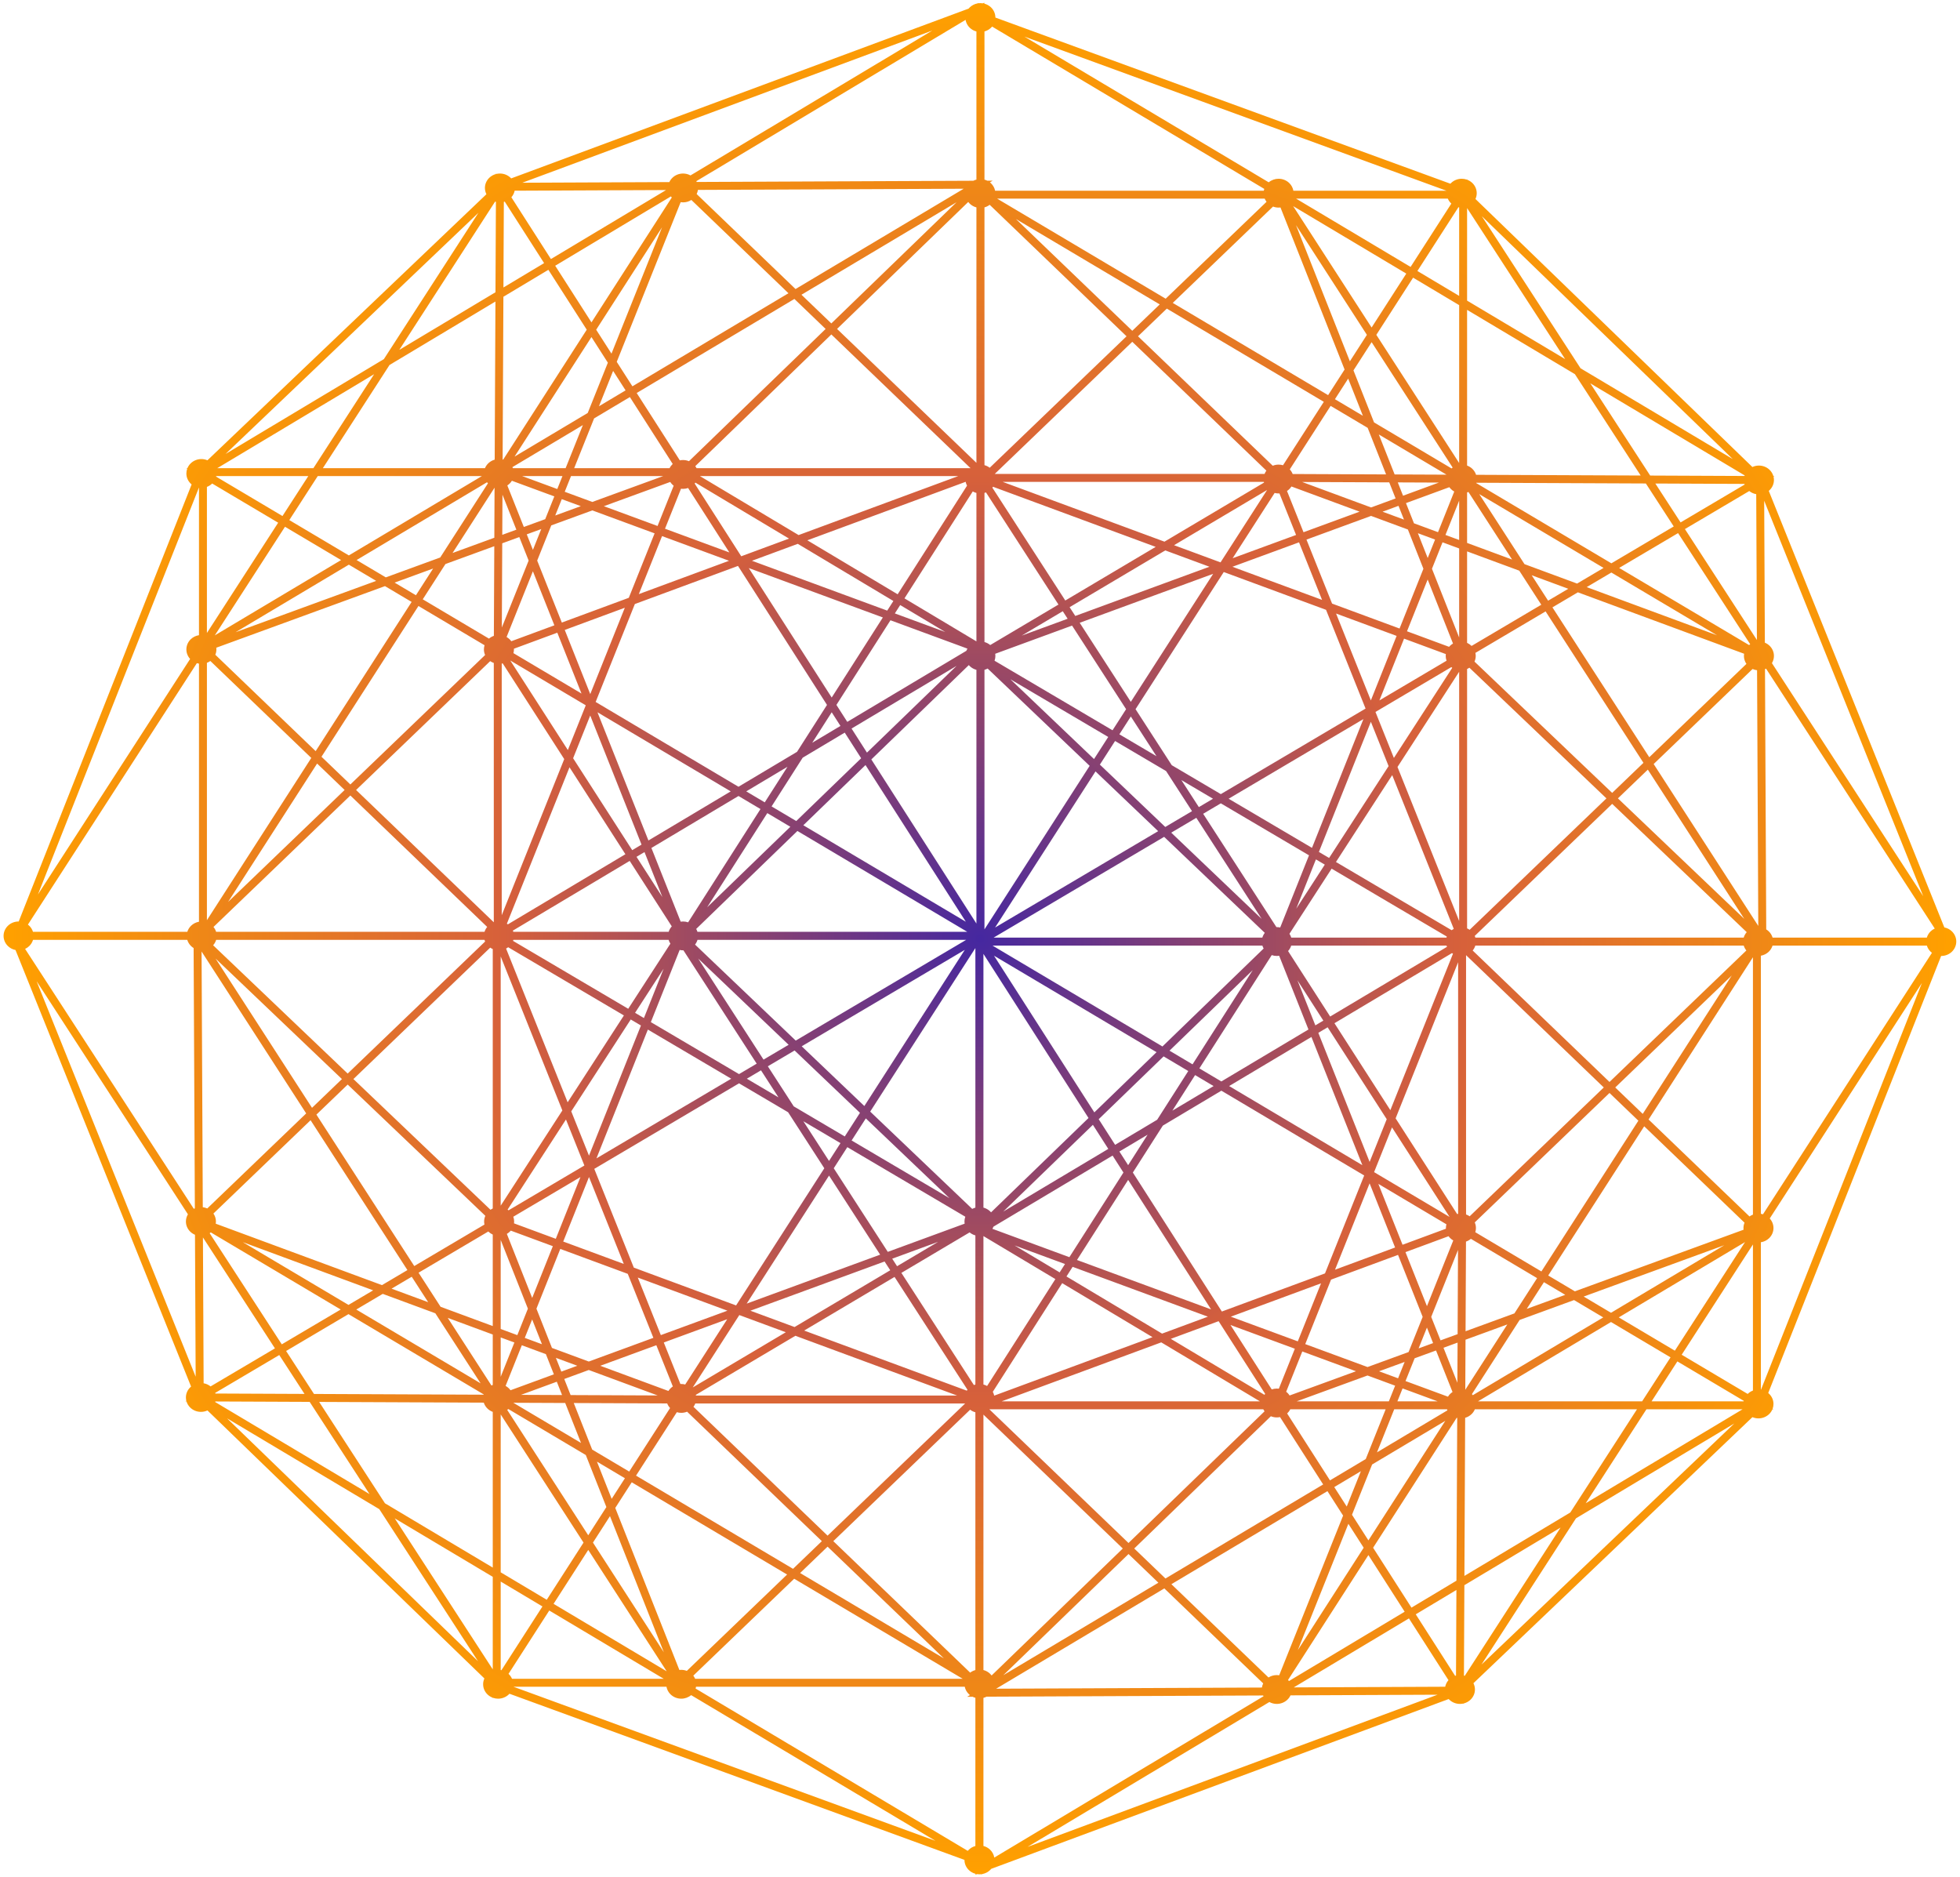<svg width="494" height="473" viewBox="0 0 494 473" fill="none" xmlns="http://www.w3.org/2000/svg">
<path fill-rule="evenodd" clip-rule="evenodd" d="M249.495 45.956L250.203 45.534L248.837 45.54C248.61 45.427 248.372 45.336 248.126 45.269V7.923C248.742 7.756 249.31 7.439 249.771 6.996C249.869 6.901 249.962 6.802 250.048 6.698L318.644 47.606C318.596 47.756 318.557 47.909 318.529 48.064H250.807C250.663 47.361 250.305 46.71 249.771 46.196C249.682 46.112 249.59 46.032 249.495 45.956ZM249.785 305.543C249.709 305.454 249.628 305.368 249.542 305.286C249.073 304.835 248.494 304.515 247.865 304.35V240.406L274.351 281.768L249.785 305.543ZM250.13 309.695C250.238 309.518 250.33 309.333 250.406 309.141L280.416 291.238L283.152 295.511L269.526 316.842L250.13 309.695ZM248.788 349.307C248.499 349.143 248.189 349.017 247.865 348.932V311.524L265.999 322.363L248.788 349.307ZM250.579 351.738C250.51 351.4 250.392 351.074 250.228 350.769L267.717 323.39L290.479 336.996L250.579 351.738ZM249.352 355.179C249.352 355.178 249.353 355.177 249.354 355.176H318.399C318.489 355.356 318.595 355.529 318.716 355.693L284.428 388.875L249.352 355.179ZM249.928 422.264C249.812 422.11 249.683 421.965 249.542 421.83C249.073 421.379 248.494 421.059 247.865 420.894V356.524L282.99 390.267L249.928 422.264ZM247.865 427.905C248.133 427.835 248.393 427.736 248.639 427.611L318.362 427.305C318.394 427.372 318.427 427.438 318.463 427.503L250.601 468.156C250.475 467.409 250.107 466.712 249.542 466.17C249.073 465.719 248.494 465.399 247.865 465.234V427.905ZM247.553 472.314C248.301 472.181 248.997 471.834 249.542 471.31C249.645 471.21 249.742 471.106 249.832 470.997L365.126 428.204C365.177 428.26 365.23 428.314 365.285 428.367C365.995 429.049 366.957 429.432 367.96 429.432C368.261 429.432 368.558 429.398 368.845 429.331L368.94 429.478L368.94 429.308C369.576 429.144 370.162 428.822 370.636 428.367C371.345 427.686 371.744 426.761 371.744 425.798C371.744 425.245 371.613 424.705 371.367 424.216L441.681 357.162C442.157 357.363 442.675 357.47 443.205 357.47C444.209 357.47 445.171 357.087 445.881 356.406C446.249 356.052 446.534 355.633 446.722 355.176H447.006L446.775 355.04C446.915 354.656 446.989 354.25 446.989 353.836C446.989 352.872 446.59 351.948 445.881 351.266C445.811 351.199 445.739 351.135 445.665 351.074L489.246 240.926L489.278 240.926C490.281 240.926 491.244 240.543 491.953 239.862C492.663 239.18 493.061 238.256 493.061 237.292C493.061 236.328 492.663 235.404 491.953 234.722C491.429 234.218 490.767 233.878 490.052 233.734L445.803 123.714C445.835 123.687 445.867 123.66 445.898 123.632C445.914 123.618 445.93 123.603 445.946 123.589C445.963 123.573 445.98 123.556 445.997 123.54C446.707 122.859 447.105 121.934 447.105 120.97C447.105 120.688 447.071 120.409 447.005 120.138L447.255 119.991L446.965 119.989C446.791 119.394 446.46 118.845 445.997 118.4C445.288 117.719 444.325 117.336 443.322 117.336C442.746 117.336 442.184 117.462 441.675 117.698L371.875 50.151C372.085 49.694 372.196 49.195 372.196 48.686C372.196 47.722 371.797 46.797 371.088 46.116C370.709 45.752 370.258 45.473 369.767 45.292V45.132L369.683 45.263C369.279 45.124 368.85 45.051 368.413 45.051C367.409 45.051 366.447 45.434 365.738 46.116C365.706 46.146 365.676 46.176 365.646 46.207C365.616 46.237 365.588 46.268 365.559 46.299L250.879 4.425C250.878 3.462 250.48 2.538 249.771 1.856C249.303 1.407 248.725 1.087 248.098 0.922V0.696L247.71 0.84C247.508 0.808 247.303 0.792 247.095 0.792C246.938 0.792 246.782 0.801 246.627 0.82L246.584 0.748L246.409 0.852C245.661 0.985 244.966 1.332 244.42 1.856C244.317 1.956 244.22 2.06 244.13 2.169L128.837 44.961C128.785 44.906 128.732 44.851 128.677 44.798C127.968 44.117 127.005 43.734 126.002 43.734C125.701 43.734 125.404 43.768 125.117 43.835L125.023 43.687L125.022 43.858C124.386 44.022 123.8 44.343 123.327 44.798C122.617 45.48 122.219 46.404 122.219 47.368C122.219 47.921 122.35 48.461 122.595 48.95L52.282 116.004C51.806 115.802 51.287 115.695 50.757 115.695C49.753 115.695 48.791 116.078 48.082 116.76C47.713 117.114 47.429 117.533 47.24 117.989H46.957L47.187 118.126C47.047 118.509 46.974 118.916 46.974 119.33C46.974 120.294 47.372 121.218 48.082 121.9C48.151 121.967 48.223 122.03 48.297 122.091L4.716 232.24L4.684 232.239C3.681 232.239 2.719 232.622 2.009 233.304C1.3 233.985 0.901 234.91 0.901 235.874C0.901 236.838 1.3 237.762 2.009 238.444C2.533 238.947 3.196 239.288 3.91 239.431L48.159 349.452C48.093 349.507 48.028 349.565 47.965 349.626C47.256 350.307 46.857 351.232 46.857 352.195C46.857 352.478 46.891 352.757 46.958 353.028L46.708 353.175L46.998 353.176C47.171 353.772 47.502 354.32 47.965 354.765C48.675 355.447 49.637 355.83 50.64 355.83C51.216 355.83 51.778 355.704 52.287 355.468L122.087 423.015C121.878 423.472 121.766 423.971 121.766 424.48C121.766 425.444 122.165 426.368 122.874 427.05C123.253 427.414 123.704 427.693 124.195 427.873V428.034L124.279 427.903C124.683 428.042 125.112 428.114 125.55 428.114C126.553 428.114 127.515 427.731 128.225 427.05C128.286 426.991 128.346 426.929 128.403 426.867L243.084 468.741C243.084 469.704 243.482 470.628 244.192 471.31C244.66 471.759 245.238 472.079 245.865 472.244V472.469L246.252 472.326C246.454 472.358 246.66 472.374 246.867 472.374C247.024 472.374 247.181 472.365 247.335 472.346L247.379 472.418L247.553 472.314ZM244.468 427.21L243.759 427.632L245.126 427.626C245.352 427.739 245.591 427.83 245.836 427.897V465.243C245.22 465.41 244.653 465.727 244.192 466.17C244.093 466.264 244 466.364 243.914 466.467L175.318 425.56C175.367 425.41 175.405 425.257 175.433 425.102H243.155C243.299 425.804 243.657 426.456 244.192 426.969C244.28 427.054 244.372 427.134 244.468 427.21ZM244.177 167.623C244.253 167.712 244.335 167.798 244.42 167.88C244.889 168.331 245.469 168.651 246.098 168.816V232.759L219.611 191.397L244.177 167.623ZM243.833 163.47C243.724 163.647 243.632 163.833 243.557 164.024L213.547 181.928L210.811 177.655L224.436 156.323L243.833 163.47ZM245.174 123.859C245.463 124.023 245.774 124.149 246.098 124.234V161.642L227.963 150.802L245.174 123.859ZM243.383 121.428C243.452 121.766 243.571 122.092 243.734 122.397L226.246 149.776L203.484 136.17L243.383 121.428ZM244.611 117.987C244.61 117.988 244.609 117.989 244.608 117.989H175.564C175.473 117.81 175.367 117.637 175.246 117.473L209.534 84.29L244.611 117.987ZM244.034 50.902C244.15 51.055 244.279 51.201 244.42 51.336C244.889 51.787 245.469 52.107 246.098 52.272V116.642L210.972 82.898L244.034 50.902ZM246.098 45.261C245.829 45.331 245.569 45.43 245.324 45.555L175.601 45.861C175.569 45.794 175.535 45.728 175.499 45.663L243.361 5.009C243.488 5.757 243.855 6.454 244.42 6.996C244.889 7.447 245.469 7.767 246.098 7.932V45.261ZM126.383 420.935C126.362 420.93 126.341 420.926 126.32 420.922C126.278 420.913 126.237 420.906 126.195 420.899V398.593L136.719 404.869L126.383 420.935ZM129.05 423.102C128.862 422.66 128.583 422.254 128.225 421.91C128.206 421.892 128.187 421.874 128.168 421.857L138.437 405.894L167.292 423.102H129.05ZM93.134 376.548L54.229 353.347C54.245 353.301 54.26 353.255 54.274 353.208L78.05 353.311L93.134 376.548ZM76.748 351.306L54.281 351.208C54.266 351.156 54.249 351.104 54.232 351.052L70.386 341.505L76.748 351.306ZM69.296 339.826L53.074 349.413C52.57 349.006 51.966 348.734 51.322 348.62L51.147 311.867L69.296 339.826ZM244.382 310.596C244.805 310.95 245.303 311.207 245.836 311.353V348.941C245.707 348.976 245.581 349.018 245.456 349.065L227.185 320.801L244.382 310.596ZM243.299 306.647C243.158 307.031 243.084 307.44 243.084 307.855C243.084 308.038 243.098 308.22 243.126 308.398L223.759 315.502L210.139 294.432L213.559 289.115L243.299 306.647ZM245.836 304.359C245.558 304.434 245.29 304.54 245.037 304.674L219.324 280.154L245.836 238.941V304.359ZM225.463 321.822L243.843 350.254C243.826 350.275 243.809 350.297 243.793 350.319L243.776 350.342L243.758 350.367C243.742 350.389 243.726 350.412 243.71 350.435L243.699 350.451L243.676 350.486L202.682 335.339L225.463 321.822ZM210.026 388.411L244.512 355.282C244.905 355.583 245.356 355.804 245.836 355.935V420.902C245.36 421.032 244.912 421.251 244.521 421.548L210.026 388.411ZM242.643 423.102H175.206C175.087 422.821 174.93 422.554 174.74 422.309L200.165 397.884L242.643 423.102ZM198.38 396.825L173.107 421.104C172.665 420.935 172.19 420.846 171.706 420.846C171.545 420.846 171.386 420.855 171.228 420.875L155.071 380.037L159.225 373.58L198.38 396.825ZM129.401 425.102H167.978C168.111 425.835 168.475 426.517 169.03 427.05C169.74 427.731 170.702 428.114 171.706 428.114C172.623 428.114 173.507 427.794 174.194 427.218L235.777 463.944L129.401 425.102ZM168.031 421.214L139.52 404.211L148.262 390.621L168.031 421.214ZM137.801 403.186L147.07 388.777L126.195 356.473V396.264L137.801 403.186ZM167.316 416.422L149.45 388.775L153.739 382.107L167.316 416.422ZM148.258 386.931L152.833 379.818L147.645 366.705L128.114 355.11C128.025 355.189 127.933 355.262 127.838 355.332L148.258 386.931ZM139.6 346.371L128.668 350.381C128.538 350.198 128.39 350.027 128.225 349.868C127.986 349.639 127.719 349.444 127.432 349.285L131.522 339.041L137.586 341.281L139.6 346.371ZM124.195 336.333V349.044C124.083 349.086 123.973 349.132 123.865 349.183L112.854 332.143L124.195 336.333ZM87.831 331.196L121.915 351.43C121.907 351.454 121.9 351.478 121.894 351.502L79.139 351.316L72.11 340.487L87.831 331.196ZM80.441 353.322L121.932 353.502C122.112 354.065 122.433 354.584 122.874 355.008C123.253 355.372 123.704 355.651 124.195 355.831V395.072L97.024 378.868L80.441 353.322ZM154.165 377.748L157.504 372.558L150.456 368.374L154.165 377.748ZM199.877 395.387L160.307 371.897L170.591 355.911C170.949 356.017 171.324 356.072 171.706 356.072C172.216 356.072 172.716 355.973 173.178 355.786L207.139 388.411L199.877 395.387ZM174.782 354.553L208.583 387.024L243.251 353.72H175.246C175.13 354.015 174.974 354.295 174.782 354.553ZM175.414 351.72H241.245L200.467 336.653L175.372 351.543C175.388 351.602 175.402 351.66 175.414 351.72ZM172.702 348.932L183.287 332.477L167.3 338.341L171.492 348.809L171.535 348.807L171.566 348.806C171.613 348.804 171.659 348.803 171.706 348.803C172.045 348.803 172.38 348.847 172.702 348.932ZM169.585 349.428L165.422 339.03L151.291 344.213L168.467 350.559C168.624 350.31 168.812 350.077 169.03 349.868C169.202 349.703 169.387 349.556 169.585 349.428ZM168.159 353.703L144.611 353.601L149.253 365.334L158.586 370.875L168.887 354.862C168.569 354.521 168.323 354.127 168.159 353.703ZM174.603 349.674L198.052 335.761L186.337 331.433L174.603 349.674ZM165.765 351.693L143.818 351.597L142.214 347.542L148.395 345.275L165.765 351.693ZM164.678 337.172L148.398 343.144L139.117 339.715L135.203 329.823L141.216 314.761L158.221 321.044L164.678 337.172ZM166.557 336.483L160.749 321.978L183.343 330.326L166.557 336.483ZM189.132 330.333L200.266 334.447L224.377 320.141L222.947 317.93L189.132 330.333ZM188.194 328.547L221.834 316.208L208.951 296.279L188.194 328.547ZM224.873 317.224L226.098 319.12L236.452 312.976L224.873 317.224ZM136.598 338.784L134.123 332.528L132.264 337.183L136.598 338.784ZM130.387 336.489L133.051 329.819L126.195 312.492V334.94L130.387 336.489ZM126.195 337.072L129.646 338.347L126.195 346.99V337.072ZM123.071 310.371C123.089 310.389 123.108 310.407 123.127 310.425C123.44 310.726 123.802 310.969 124.195 311.146V334.201L111.044 329.342L105.496 320.757L123.071 310.371ZM122.326 306.421C122.125 306.87 122.018 307.357 122.018 307.855C122.018 308.114 122.047 308.37 122.103 308.619L104.409 319.076L79.747 280.911L87.631 273.337L122.326 306.421ZM124.195 304.565C123.993 304.656 123.8 304.764 123.617 304.889L89.075 271.95L123.55 238.831C123.753 238.97 123.969 239.089 124.195 239.187V304.565ZM128.179 305.028C128.1 304.967 128.019 304.909 127.936 304.855L142.646 282.143L147.288 293.736L128.179 305.028ZM129.37 306.648L146.296 296.645L140.082 312.21L129.554 308.32C129.575 308.167 129.585 308.012 129.585 307.855C129.585 307.44 129.511 307.032 129.37 306.648ZM127.745 310.974C128.009 310.822 128.255 310.638 128.477 310.425C128.569 310.337 128.655 310.245 128.736 310.15L139.34 314.068L134.131 327.114L127.745 310.974ZM107.916 328.186L103.773 321.775L98.691 324.778L107.916 328.186ZM96.471 326.09L109.725 330.987L121.133 348.64L89.794 330.036L96.471 326.09ZM96.272 323.884L102.686 320.094L78.278 282.322L53.792 305.845C54.201 306.436 54.424 307.135 54.424 307.855C54.424 308.041 54.409 308.225 54.38 308.406L96.272 323.884ZM77.172 280.611L52.24 304.562C51.885 304.403 51.504 304.297 51.111 304.249L50.805 239.808L77.172 280.611ZM48.8 238.935L49.112 304.531C49.023 304.569 48.935 304.61 48.849 304.654L6.327 239.148C6.706 238.972 7.056 238.735 7.36 238.444C7.82 238.001 8.15 237.456 8.324 236.865H47.2C47.375 237.456 47.705 238.001 48.165 238.444C48.36 238.63 48.573 238.795 48.8 238.935ZM47.965 310.425C48.307 310.754 48.708 311.013 49.144 311.194L49.314 346.963L9.225 247.286L47.364 306.039C47.035 306.586 46.857 307.212 46.857 307.855C46.857 308.819 47.256 309.744 47.965 310.425ZM71.02 338.808L52.845 310.809C52.942 310.742 53.037 310.67 53.128 310.594L85.87 330.032L71.02 338.808ZM61.189 313.054L94.052 325.196L87.833 328.872L61.189 313.054ZM131.307 351.543L141.664 351.588L140.336 348.231L131.307 351.543ZM141.478 345.682L140.105 342.212L145.502 344.206L141.478 345.682ZM185.524 329L207.759 294.435L198.633 280.316L186.265 273.025L149.782 294.585L159.748 319.476L185.524 329ZM208.947 292.588L211.835 288.099L202.48 282.584L208.947 292.588ZM239.303 301.969L214.642 287.432L218.222 281.867L239.303 301.969ZM212.918 286.416L216.748 280.462L200.27 264.748L193.527 268.734L200.055 278.833L212.918 286.416ZM175.798 236.865H243.523L200.556 262.257L175.181 238.06C175.462 237.7 175.671 237.295 175.798 236.865ZM243.162 239.401L202.06 263.691L217.85 278.749L243.162 239.401ZM175.972 241.578L198.766 263.314L192.44 267.053L175.972 241.578ZM172.252 239.507L190.717 268.071L186.263 270.703L164.039 257.602L171.301 239.414C171.579 239.476 171.867 239.508 172.158 239.508C172.189 239.508 172.221 239.508 172.252 239.507ZM196.208 276.565L188.231 271.863L191.803 269.752L196.208 276.565ZM163.288 259.481L184.297 271.865L150.329 291.939L163.288 259.481ZM161.545 258.453L148.449 291.254L143.978 280.087L158.972 256.937L161.545 258.453ZM157.248 255.92L143.067 277.814L127.555 239.068C127.741 238.971 127.92 238.858 128.088 238.731L157.248 255.92ZM126.195 241.053V303.863L141.736 279.869L126.195 241.053ZM99.491 382.668L124.195 397.4V420.725L99.491 382.668ZM146.442 363.665L129.377 353.535L142.456 353.591L146.442 363.665ZM141.958 312.903L157.219 318.542L148.451 296.642L141.958 312.903ZM87.626 270.568L122.266 237.292C122.205 237.153 122.153 237.01 122.11 236.865H54.481C54.333 237.366 54.074 237.833 53.718 238.234L87.626 270.568ZM54.334 241.584L86.183 271.955L78.641 279.2L54.334 241.584ZM208.583 389.797L237.898 417.959L201.661 396.447L208.583 389.797ZM120.482 418.679L57.221 357.46L95.6 380.348L120.482 418.679ZM168.967 237.827C168.769 237.529 168.618 237.204 168.518 236.865H129.39C129.364 236.952 129.334 237.039 129.302 237.125L158.336 254.24L168.967 237.827ZM9.559 225.437L50.123 122.913L50.15 122.917V160.082C49.372 160.204 48.647 160.557 48.082 161.1C47.372 161.782 46.974 162.706 46.974 163.67C46.974 164.558 47.312 165.412 47.919 166.074L9.559 225.437ZM49.615 167.135L7.035 233.026C7.148 233.112 7.257 233.205 7.36 233.304C7.81 233.737 8.136 234.268 8.313 234.845H47.212C47.389 234.268 47.715 233.737 48.165 233.304C48.71 232.781 49.404 232.434 50.15 232.3V167.257C49.969 167.229 49.79 167.188 49.615 167.135ZM52.15 167.049V231.913L78.455 191.022L53.017 166.585C52.749 166.776 52.458 166.932 52.15 167.049ZM54.271 165.016L79.558 189.308L103.748 151.704L97.031 147.717L54.514 163.241C54.531 163.383 54.54 163.526 54.54 163.67C54.54 164.135 54.447 164.592 54.271 165.016ZM52.15 159.527V122.709C52.626 122.528 53.063 122.254 53.432 121.9C53.446 121.886 53.46 121.872 53.474 121.859L70.11 131.735L52.15 159.527ZM71.196 130.054L54.451 120.113C54.456 120.094 54.46 120.075 54.464 120.056C54.469 120.034 54.473 120.012 54.477 119.989H77.7L71.196 130.054ZM128.886 49.72C129.307 49.244 129.592 48.672 129.716 48.062L167.882 47.895L138.853 65.285L128.886 49.72ZM126.989 50.877C127.063 50.858 127.137 50.836 127.21 50.812L137.136 66.313L126.887 72.453L126.989 50.877ZM124.786 50.81C124.853 50.832 124.921 50.852 124.989 50.87L124.881 73.654L100.639 88.177L124.786 50.81ZM243.795 234.845H175.786C175.709 234.591 175.602 234.347 175.469 234.116L200.98 209.427L243.795 234.845ZM191.672 203.901L173.434 232.452C173.028 232.313 172.597 232.239 172.158 232.239C171.957 232.239 171.758 232.255 171.562 232.285L164.179 213.708L186.131 200.612L191.672 203.901ZM158.708 216.972L169.317 233.473C168.952 233.872 168.684 234.341 168.53 234.845H129.378C129.346 234.74 129.309 234.637 129.267 234.535L158.708 216.972ZM122.789 233.611C122.485 233.979 122.259 234.398 122.121 234.845H54.469C54.333 234.401 54.109 233.985 53.809 233.62L88.303 200.483L122.789 233.611ZM128.008 232.958C127.926 232.899 127.842 232.844 127.755 232.792L143.537 193.375L157.626 215.288L128.008 232.958ZM124.87 75.992L98.18 91.981L81.374 117.989H122.233C122.422 117.533 122.706 117.114 123.074 116.76C123.526 116.326 124.081 116.013 124.683 115.843L124.87 75.992ZM126.817 115.843C126.772 115.831 126.728 115.819 126.683 115.808L126.876 74.791L138.215 67.998L147.883 83.095L126.817 115.843ZM129.266 117.989C129.23 117.901 129.189 117.813 129.146 117.728L146.908 107.135L142.562 117.989H129.266ZM127.865 122.343C128.065 122.214 128.252 122.066 128.425 121.9C128.656 121.678 128.854 121.43 129.016 121.164L139.713 125.105L137.416 130.842L132.025 132.81L127.865 122.343ZM122.748 121.543C122.821 121.634 122.899 121.722 122.981 121.806L110.952 140.504L97.236 145.513L89.879 141.145L122.748 121.543ZM78.992 117.989L94.295 94.309L54.766 117.989H78.992ZM72.917 131.075L80.081 119.989H121.448L87.922 139.983L72.917 131.075ZM71.831 132.756L54.144 160.127L85.968 141.149L71.831 132.756ZM87.924 142.31L59.37 159.339L94.811 146.398L87.924 142.31ZM104.83 150.021L99.457 146.831L109.162 143.287L104.83 150.021ZM105.469 152.726L81.028 190.72L88.303 197.709L122.265 165.084C122.07 164.641 121.966 164.16 121.966 163.67C121.966 163.31 122.022 162.955 122.129 162.616L105.469 152.726ZM89.747 199.096L123.547 166.625C123.828 166.818 124.134 166.973 124.456 167.085V232.44L89.747 199.096ZM126.456 230.656V167.24C126.538 167.225 126.619 167.208 126.7 167.188L142.209 191.31L126.456 230.656ZM146.56 174.794L129.404 164.61C129.489 164.306 129.533 163.99 129.533 163.67L129.533 163.64L129.532 163.601C129.532 163.565 129.53 163.53 129.529 163.495L140.463 159.455L146.56 174.794ZM139.724 157.596L128.865 161.608C128.736 161.427 128.589 161.257 128.425 161.1C128.199 160.883 127.949 160.697 127.679 160.544L134.312 143.977L139.724 157.596ZM124.58 137.658L124.474 160.248C124.023 160.404 123.603 160.641 123.24 160.95L106.551 151.043L112.27 142.152L124.58 137.658ZM143.121 189.031L128.613 166.466L147.635 177.758L143.121 189.031ZM144.449 191.096L159.344 214.263L161.691 212.863L148.76 180.329L144.449 191.096ZM166.948 226.09L162.439 214.746L160.426 215.946L166.948 226.09ZM184.174 199.45L163.431 211.825L150.587 179.511L184.174 199.45ZM157.48 153.167L148.767 174.931L142.34 158.761L157.48 153.167ZM158.482 150.665L141.601 156.902L135.392 141.28L138.941 132.414L149.291 128.635L164.987 134.418L158.482 150.665ZM146.389 127.565L139.94 129.92L141.59 125.797L146.389 127.565ZM149.294 126.504L142.334 123.94L143.916 119.989H167.137L149.294 126.504ZM140.457 123.248L141.761 119.989H131.613L140.457 123.248ZM169.483 117.002C169.506 116.98 169.53 116.958 169.554 116.936L158.754 100.071L149.738 105.447L144.716 117.989H168.752C168.935 117.627 169.181 117.292 169.483 117.002ZM160.472 99.046L171.344 116.023C171.609 115.967 171.882 115.938 172.158 115.938C172.677 115.938 173.184 116.04 173.652 116.233L208.091 82.904L200.219 75.342L160.472 99.046ZM152.197 127.574L168.928 121.465C169.083 121.709 169.269 121.937 169.483 122.142C169.582 122.237 169.686 122.327 169.795 122.41L165.731 132.561L152.197 127.574ZM167.608 133.252L171.644 123.173C171.813 123.195 171.985 123.207 172.158 123.207C172.597 123.207 173.028 123.133 173.433 122.994L183.829 139.23L167.608 133.252ZM157.674 98.385L150.962 102.388L154.531 93.476L157.674 98.385ZM148.132 104.076L153.205 91.406L149.069 84.948L129.689 115.075L148.132 104.076ZM159.393 97.361L155.444 91.194L171.554 50.956C171.753 50.987 171.954 51.003 172.158 51.003C172.908 51.003 173.635 50.789 174.251 50.396L198.724 73.905L159.393 97.361ZM175.586 48.905L200.505 72.843L242.891 47.566L175.907 47.86C175.855 48.223 175.747 48.575 175.586 48.905ZM174.031 44.211L234.982 7.698L131.641 46.054L168.701 45.891C168.888 45.488 169.152 45.117 169.483 44.798C170.192 44.117 171.155 43.734 172.158 43.734C172.821 43.734 173.466 43.901 174.031 44.211ZM169.094 49.5L139.932 66.97L149.073 81.245L169.32 49.772C169.24 49.684 169.164 49.594 169.094 49.5ZM154.119 89.124L166.868 57.279L150.26 83.098L154.119 89.124ZM126.593 134.793L126.641 124.678L130.146 133.496L126.593 134.793ZM126.583 136.926L130.885 135.356L133.238 141.277L126.483 158.149L126.583 136.926ZM136.418 133.335L132.764 134.669L134.318 138.579L136.418 133.335ZM186.128 198.284L150.128 176.912L160.009 152.233L186.006 142.628L208.436 177.656L200.882 189.483L186.128 198.284ZM192.749 202.215L188.085 199.446L198.478 193.246L192.749 202.215ZM193.392 204.923L178.228 228.663L199.198 208.369L193.392 204.923ZM200.687 206.928L194.47 203.236L202.313 190.958L212.907 184.638L217.044 191.098L200.687 206.928ZM218.145 192.816L243.43 232.302L202.47 207.986L218.145 192.816ZM218.51 189.679L241.096 167.821L214.626 183.613L218.51 189.679ZM209.625 179.511L204.716 187.196L211.828 182.953L209.625 179.511ZM209.622 175.799L222.515 155.616L188.724 143.165L209.622 175.799ZM189.524 141.328L223.617 153.89L225.168 151.462L201.075 137.06L189.524 141.328ZM198.87 135.742L175.272 121.637C175.214 121.717 175.153 121.795 175.089 121.871L186.822 140.194L198.87 135.742ZM176.414 119.989H241.506L201.279 134.852L176.414 119.989ZM124.649 122.909L114.061 139.37L124.59 135.525L124.649 122.909ZM161.011 149.731L166.864 135.11L183.746 141.33L161.011 149.731ZM120.577 53.638L56.855 114.406L96.753 90.505L120.577 53.638ZM57.488 227.312L86.86 199.096L79.925 192.434L57.488 227.312ZM209.529 81.512L241.089 50.969L202 74.28L209.529 81.512ZM238.252 159.283L225.538 154.598L226.886 152.489L238.252 159.283ZM162.295 256.574L167.258 244.145L160.061 255.257L162.295 256.574ZM367.579 52.231C367.641 52.244 367.704 52.257 367.767 52.267V74.573L357.244 68.297L367.579 52.231ZM364.912 50.064C365.1 50.506 365.379 50.912 365.738 51.256L365.762 51.279L365.794 51.309L355.525 67.272L326.67 50.064H364.912ZM400.829 96.618L439.733 119.819C439.717 119.865 439.702 119.911 439.688 119.958L415.912 119.854L400.829 96.618ZM417.214 121.86L439.681 121.958C439.696 122.01 439.713 122.062 439.731 122.114L423.576 131.661L417.214 121.86ZM424.666 133.34L440.888 123.753C441.392 124.16 441.997 124.432 442.64 124.545L442.815 161.299L424.666 133.34ZM249.58 162.569C249.157 162.215 248.66 161.958 248.126 161.813V124.225C248.255 124.19 248.382 124.148 248.506 124.1L266.778 152.365L249.58 162.569ZM250.663 166.519C250.805 166.134 250.879 165.726 250.879 165.31C250.879 165.128 250.864 164.946 250.836 164.768L270.203 157.664L283.823 178.733L280.403 184.05L250.663 166.519ZM248.126 168.807C248.404 168.732 248.672 168.626 248.925 168.491L274.638 193.011L248.126 234.225V168.807ZM268.499 151.344L250.119 122.912C250.178 122.837 250.234 122.759 250.287 122.68L291.281 137.826L268.499 151.344ZM283.936 84.755L249.451 117.884C249.057 117.583 248.606 117.362 248.126 117.231V52.263C248.602 52.134 249.05 51.915 249.441 51.617L283.936 84.755ZM251.32 50.064H318.756C318.876 50.345 319.032 50.611 319.223 50.857L293.798 75.281L251.32 50.064ZM295.582 76.341L320.855 52.062C321.297 52.231 321.772 52.32 322.257 52.32C322.417 52.32 322.577 52.31 322.734 52.291L338.892 93.129L334.738 99.586L295.582 76.341ZM364.561 48.064H325.984C325.852 47.331 325.487 46.649 324.932 46.116C324.222 45.434 323.26 45.051 322.257 45.051C321.339 45.051 320.455 45.372 319.768 45.948L258.185 9.222L364.561 48.064ZM325.931 51.952L354.442 68.955L345.7 82.544L325.931 51.952ZM356.161 69.98L346.892 84.389L367.767 116.692V76.901L356.161 69.98ZM326.647 56.744L344.512 84.391L340.223 91.058L326.647 56.744ZM345.704 86.235L341.129 93.347L346.317 106.46L365.849 118.055C365.937 117.977 366.029 117.903 366.124 117.834L345.704 86.235ZM354.363 126.795L365.294 122.785C365.424 122.968 365.572 123.139 365.738 123.298C365.976 123.527 366.243 123.722 366.53 123.881L362.44 134.125L356.377 131.885L354.363 126.795ZM369.767 136.832V124.121C369.879 124.08 369.989 124.034 370.097 123.982L381.109 141.023L369.767 136.832ZM406.131 141.97L372.048 121.736C372.055 121.712 372.062 121.688 372.068 121.664L414.823 121.85L421.853 132.679L406.131 141.97ZM413.521 119.844L372.03 119.664C371.851 119.1 371.529 118.582 371.088 118.158C370.709 117.794 370.258 117.515 369.767 117.334V78.094L396.938 94.298L413.521 119.844ZM339.797 95.418L336.459 100.608L343.506 104.792L339.797 95.418ZM294.086 77.778L333.655 101.269L323.372 117.255C323.014 117.149 322.638 117.094 322.257 117.094C321.746 117.094 321.246 117.193 320.784 117.38L286.823 84.755L294.086 77.778ZM319.18 118.612L285.38 86.142L250.711 119.446H318.717C318.832 119.151 318.988 118.87 319.18 118.612ZM318.548 121.446H252.718L293.495 136.513L318.59 121.623C318.574 121.564 318.56 121.505 318.548 121.446ZM321.26 124.234L310.675 140.689L326.662 134.825L322.471 124.357L322.427 124.359L322.396 124.36C322.35 124.362 322.303 124.362 322.257 124.362C321.917 124.362 321.582 124.318 321.26 124.234ZM324.377 123.738L328.54 134.136L342.671 128.953L325.495 122.607C325.338 122.856 325.15 123.088 324.932 123.298C324.761 123.462 324.575 123.609 324.377 123.738ZM325.803 119.463L349.351 119.565L344.709 107.831L335.376 102.291L325.075 118.303C325.394 118.645 325.639 119.039 325.803 119.463ZM319.36 123.491L295.91 137.405L307.625 141.733L319.36 123.491ZM328.198 121.473L350.144 121.568L351.748 125.623L345.567 127.891L328.198 121.473ZM329.284 135.993L345.564 130.022L354.846 133.451L358.759 143.343L352.746 158.405L335.741 152.122L329.284 135.993ZM327.406 136.682L333.213 151.188L310.619 142.84L327.406 136.682ZM304.83 142.833L293.696 138.719L269.585 153.025L271.015 155.236L304.83 142.833ZM305.769 144.619L272.128 156.958L285.011 176.887L305.769 144.619ZM269.09 155.942L267.864 154.046L257.51 160.189L269.09 155.942ZM357.365 134.382L359.84 140.637L361.698 135.983L357.365 134.382ZM363.575 136.676L360.912 143.346L367.767 160.674V138.226L363.575 136.676ZM367.767 136.093L364.317 134.818L367.767 126.176V136.093ZM370.892 162.795C370.873 162.777 370.855 162.758 370.836 162.74C370.523 162.44 370.161 162.197 369.767 162.02V138.965L382.919 143.824L388.467 152.409L370.892 162.795ZM371.637 166.745C371.837 166.296 371.944 165.808 371.944 165.31C371.944 165.051 371.915 164.796 371.859 164.546L389.553 154.09L414.215 192.255L406.331 199.829L371.637 166.745ZM369.767 168.601C369.969 168.51 370.163 168.402 370.346 168.277L404.887 201.216L370.412 234.335C370.209 234.195 369.993 234.076 369.767 233.978V168.601ZM365.783 168.137C365.862 168.199 365.943 168.257 366.026 168.311L351.316 191.023L346.674 179.43L365.783 168.137ZM364.592 166.518L347.666 176.521L353.881 160.956L364.408 164.846C364.388 164.999 364.377 165.154 364.377 165.31C364.377 165.726 364.451 166.133 364.592 166.518ZM366.217 162.192C365.953 162.344 365.707 162.528 365.485 162.74C365.394 162.828 365.307 162.92 365.226 163.016L354.622 159.098L359.831 146.052L366.217 162.192ZM386.047 144.979L390.19 151.391L395.271 148.388L386.047 144.979ZM397.491 147.076L384.237 142.179L372.829 124.525L404.168 143.13L397.491 147.076ZM397.69 149.281L391.276 153.072L415.685 190.843L440.17 167.321C439.761 166.729 439.539 166.031 439.539 165.31C439.539 165.125 439.553 164.941 439.582 164.76L397.69 149.281ZM416.79 192.554L441.722 168.604C442.078 168.763 442.459 168.869 442.851 168.916L443.158 233.357L416.79 192.554ZM445.162 234.231L444.85 168.635C444.939 168.597 445.027 168.556 445.113 168.512L487.635 234.018C487.256 234.193 486.906 234.43 486.603 234.722C486.142 235.165 485.812 235.71 485.638 236.301H446.762C446.587 235.71 446.258 235.165 445.797 234.722C445.603 234.535 445.39 234.371 445.162 234.231ZM445.997 162.74C445.655 162.412 445.254 162.153 444.818 161.972L444.648 126.203L484.737 225.88L446.599 167.127C446.928 166.579 447.105 165.954 447.105 165.31C447.105 164.346 446.707 163.422 445.997 162.74ZM422.943 134.358L441.117 162.357C441.02 162.424 440.926 162.495 440.835 162.572L408.092 143.134L422.943 134.358ZM432.773 160.112L399.91 147.97L406.129 144.294L432.773 160.112ZM362.655 121.623L352.299 121.578L353.627 124.934L362.655 121.623ZM352.484 127.484L353.858 130.954L348.46 128.96L352.484 127.484ZM308.438 144.166L286.203 178.731L295.33 192.85L307.698 200.14L344.18 178.581L334.215 153.69L308.438 144.166ZM285.015 180.577L282.127 185.067L291.482 190.581L285.015 180.577ZM254.66 171.197L279.32 185.734L275.74 191.299L254.66 171.197ZM281.044 186.75L277.214 192.704L293.692 208.417L300.436 204.432L293.907 194.332L281.044 186.75ZM318.164 236.301H250.439L293.407 210.909L318.782 235.106C318.5 235.466 318.291 235.871 318.164 236.301ZM250.8 233.765L291.903 209.475L276.112 194.417L250.8 233.765ZM317.99 231.588L295.196 209.852L301.522 206.113L317.99 231.588ZM321.71 233.659L303.245 205.095L307.699 202.463L329.924 215.564L322.662 233.752C322.383 233.69 322.095 233.657 321.804 233.657C321.787 233.657 321.771 233.658 321.754 233.658L321.71 233.659ZM297.755 196.601L305.731 201.303L302.159 203.414L297.755 196.601ZM330.674 213.685L309.666 201.301L343.634 181.227L330.674 213.685ZM332.417 214.712L345.514 181.911L349.985 193.078L334.99 216.229L332.417 214.712ZM336.714 217.245L350.895 195.352L366.408 234.098C366.221 234.195 366.042 234.308 365.874 234.435L336.714 217.245ZM367.767 232.113V169.302L352.226 193.296L367.767 232.113ZM394.472 90.498L369.767 75.766V52.441L394.472 90.498ZM347.52 109.5L364.585 119.631L351.506 119.574L347.52 109.5ZM352.004 160.263L336.743 154.624L345.511 176.524L352.004 160.263ZM406.336 202.597L371.696 235.874C371.758 236.013 371.81 236.156 371.853 236.301H439.482C439.63 235.8 439.889 235.332 440.244 234.932L406.336 202.597ZM439.629 231.581L407.78 201.21L415.321 193.966L439.629 231.581ZM285.38 83.368L256.064 55.207L292.301 76.719L285.38 83.368ZM373.48 54.487L436.741 115.706L398.362 92.818L373.48 54.487ZM324.995 235.339C325.193 235.637 325.344 235.962 325.444 236.301H364.573C364.598 236.213 364.628 236.127 364.66 236.041L335.626 218.926L324.995 235.339ZM484.404 247.729L443.839 350.253L443.812 350.248V313.083C444.591 312.962 445.316 312.608 445.881 312.066C446.59 311.384 446.989 310.46 446.989 309.496C446.989 308.608 446.651 307.754 446.043 307.092L484.404 247.729ZM444.347 306.031L486.927 240.139C486.814 240.053 486.706 239.961 486.603 239.862C486.152 239.429 485.827 238.898 485.649 238.321H446.75C446.573 238.898 446.248 239.429 445.797 239.862C445.252 240.385 444.559 240.732 443.812 240.865V305.908C443.994 305.937 444.173 305.978 444.347 306.031ZM441.812 306.117V241.253L415.507 282.144L440.945 306.581C441.213 306.39 441.504 306.234 441.812 306.117ZM439.691 308.15L414.405 283.858L390.215 321.462L396.931 325.449L439.449 309.924C439.431 309.783 439.422 309.64 439.422 309.496C439.422 309.03 439.515 308.574 439.691 308.15ZM441.812 313.639V350.457C441.336 350.638 440.899 350.912 440.53 351.266L440.511 351.284L440.488 351.307L423.852 341.431L441.812 313.639ZM422.766 343.112L439.511 353.053C439.505 353.078 439.5 353.103 439.495 353.127C439.491 353.144 439.488 353.16 439.485 353.176H416.262L422.766 343.112ZM365.076 423.445C364.655 423.922 364.37 424.494 364.247 425.104L326.081 425.271L355.11 407.881L365.076 423.445ZM366.974 422.289C366.899 422.308 366.825 422.33 366.752 422.353L356.826 406.853L367.075 400.713L366.974 422.289ZM369.026 422.31C369.009 422.305 368.991 422.301 368.974 422.296L369.081 399.511L393.324 384.989L369.176 422.356C369.127 422.34 369.077 422.325 369.026 422.31ZM250.168 238.321H318.176C318.254 238.574 318.36 238.819 318.493 239.05L292.982 263.738L250.168 238.321ZM302.291 269.264L320.528 240.713C320.934 240.853 321.365 240.926 321.804 240.926C322.005 240.926 322.204 240.911 322.4 240.881L329.784 259.458L307.831 272.554L302.291 269.264ZM335.255 256.194L324.645 239.692C325.01 239.293 325.278 238.825 325.433 238.321H364.584C364.616 238.426 364.654 238.529 364.695 238.631L335.255 256.194ZM371.173 239.554C371.478 239.187 371.704 238.768 371.841 238.321H439.493C439.63 238.764 439.853 239.18 440.154 239.546L405.659 272.683L371.173 239.554ZM365.955 240.208C366.037 240.267 366.121 240.322 366.207 240.373L350.426 279.79L336.337 257.877L365.955 240.208ZM369.092 397.173L395.782 381.185L412.589 355.176H371.729C371.541 355.633 371.256 356.052 370.888 356.406C370.436 356.84 369.882 357.153 369.28 357.323L369.092 397.173ZM367.146 357.323C367.19 357.335 367.235 357.347 367.279 357.358L367.086 398.375L355.747 405.168L346.079 390.07L367.146 357.323ZM364.696 355.176C364.733 355.265 364.773 355.352 364.817 355.438L347.055 366.031L351.4 355.176H364.696ZM366.097 350.823C365.898 350.952 365.71 351.1 365.537 351.266C365.306 351.488 365.108 351.735 364.946 352.002L354.249 348.06L356.546 342.324L361.937 340.356L366.097 350.823ZM371.088 351.474C371.054 351.435 371.018 351.397 370.982 351.359L383.01 332.661L396.726 327.653L404.083 332.021L371.214 351.623C371.174 351.573 371.132 351.523 371.088 351.474ZM414.97 355.176L399.667 378.857L439.197 355.176H414.97ZM421.045 342.09L413.881 353.176H372.514L406.04 333.183L421.045 342.09ZM422.131 340.409L439.819 313.039L407.995 332.017L422.131 340.409ZM406.038 330.855L434.592 313.827L399.152 326.767L406.038 330.855ZM389.132 323.145L394.505 326.335L384.8 329.878L389.132 323.145ZM388.494 320.44L412.935 282.446L405.659 275.456L371.698 308.081C371.893 308.525 371.996 309.005 371.996 309.496C371.996 309.856 371.94 310.211 371.833 310.549L388.494 320.44ZM404.216 274.07L370.415 306.54C370.134 306.348 369.828 306.193 369.506 306.08V240.726L404.216 274.07ZM367.506 242.509V305.925C367.472 305.932 367.438 305.938 367.405 305.945C367.357 305.955 367.31 305.966 367.263 305.978L351.753 281.855L367.506 242.509ZM347.402 298.371L364.558 308.556C364.473 308.86 364.429 309.176 364.429 309.496L364.43 309.533L364.43 309.565C364.43 309.586 364.431 309.608 364.432 309.629L364.434 309.671L353.499 313.711L347.402 298.371ZM354.238 315.57L365.097 311.558C365.227 311.738 365.374 311.909 365.537 312.066C365.763 312.282 366.014 312.469 366.283 312.622L359.651 329.189L354.238 315.57ZM369.382 335.508L369.489 312.917C369.94 312.762 370.359 312.525 370.722 312.216L387.411 322.123L381.692 331.013L369.382 335.508ZM350.841 284.134L365.349 306.7L346.327 295.407L350.841 284.134ZM349.513 282.069L334.618 258.903L332.271 260.303L345.202 292.837L349.513 282.069ZM327.015 247.076L331.523 258.42L333.536 257.219L327.015 247.076ZM309.788 273.715L330.532 261.34L343.375 293.655L309.788 273.715ZM336.482 319.998L345.196 298.234L351.622 314.404L336.482 319.998ZM335.48 322.501L352.361 316.263L358.571 331.886L355.021 340.752L344.671 344.531L328.975 338.748L335.48 322.501ZM347.573 345.6L354.023 343.245L352.372 347.369L347.573 345.6ZM344.668 346.661L351.628 349.226L350.047 353.176H326.825L344.668 346.661ZM353.506 349.918L352.201 353.176H362.349L353.506 349.918ZM324.48 356.163C324.456 356.186 324.433 356.208 324.409 356.23L335.209 373.095L344.225 367.718L349.246 355.176H325.21C325.027 355.539 324.782 355.873 324.48 356.163ZM333.49 374.12L322.619 357.143C322.353 357.199 322.08 357.228 321.804 357.228C321.286 357.228 320.778 357.126 320.311 356.933L285.872 390.262L293.743 397.824L333.49 374.12ZM341.766 345.592L325.034 351.701C324.879 351.457 324.694 351.229 324.48 351.024C324.38 350.928 324.276 350.839 324.168 350.756L328.232 340.605L341.766 345.592ZM326.354 339.913L322.319 349.993C322.149 349.971 321.977 349.959 321.804 349.959C321.366 349.959 320.935 350.032 320.529 350.172L310.133 333.936L326.354 339.913ZM336.288 374.78L343 370.777L339.432 379.69L336.288 374.78ZM345.83 369.09L340.757 381.76L344.893 388.218L364.273 358.091L345.83 369.09ZM334.569 375.805L338.518 381.972L322.408 422.21C322.21 422.179 322.008 422.163 321.804 422.163C321.054 422.163 320.327 422.377 319.711 422.77L295.239 399.26L334.569 375.805ZM318.376 424.261L293.458 400.323L251.071 425.6L318.056 425.306C318.107 424.943 318.216 424.59 318.376 424.261ZM319.931 428.955L258.98 465.468L362.321 427.112L325.261 427.275C325.074 427.678 324.811 428.049 324.48 428.367C323.77 429.049 322.808 429.432 321.804 429.432C321.142 429.432 320.497 429.265 319.931 428.955ZM324.869 423.666L354.031 406.196L344.889 391.921L324.642 423.394C324.723 423.482 324.798 423.572 324.869 423.666ZM339.844 384.042L327.094 415.887L343.703 390.068L339.844 384.042ZM367.369 338.372L367.321 348.488L363.816 339.669L367.369 338.372ZM367.379 336.24L363.077 337.81L360.724 331.889L367.479 315.017L367.379 336.24ZM357.544 339.83L361.198 338.496L359.644 334.587L357.544 339.83ZM307.834 274.881L343.834 296.253L333.954 320.933L307.957 330.538L285.526 295.51L293.081 283.683L307.834 274.881ZM301.213 270.951L305.877 273.72L295.484 279.92L301.213 270.951ZM300.57 268.243L315.735 244.502L294.764 264.797L300.57 268.243ZM293.275 266.238L299.493 269.929L291.65 282.207L281.055 288.528L276.918 282.068L293.275 266.238ZM275.818 280.349L250.532 240.863L291.492 265.18L275.818 280.349ZM275.452 283.487L252.866 305.345L279.337 289.553L275.452 283.487ZM284.338 293.654L289.246 285.97L282.134 290.213L284.338 293.654ZM284.34 297.366L271.447 317.55L305.238 330.001L284.34 297.366ZM304.438 331.838L270.345 319.276L268.794 321.704L292.888 336.106L304.438 331.838ZM295.092 337.423L318.691 351.529C318.748 351.449 318.809 351.371 318.874 351.295L307.14 332.972L295.092 337.423ZM317.548 353.176H252.457L292.683 338.313L317.548 353.176ZM369.313 350.257L379.902 333.796L369.372 337.641L369.313 350.257ZM332.952 323.435L327.098 338.056L310.216 331.835L332.952 323.435ZM373.385 419.527L437.108 358.759L397.209 382.661L373.385 419.527ZM436.474 245.854L407.102 274.07L414.037 280.732L436.474 245.854ZM284.433 391.654L252.873 422.197L291.962 398.886L284.433 391.654ZM255.71 313.883L268.424 318.568L267.076 320.677L255.71 313.883ZM331.667 216.592L326.704 229.021L333.902 217.909L331.667 216.592Z" fill="url(#paint0_radial_2:87)"/>
<defs>
<radialGradient id="paint0_radial_2:87" cx="0" cy="0" r="1" gradientUnits="userSpaceOnUse" gradientTransform="translate(246.981 236.583) rotate(90) scale(236.965 246.08)">
<stop stop-color="#4527A0"/>
<stop offset="0.49" stop-color="#D6603B"/>
<stop offset="1" stop-color="#FFA000"/>
</radialGradient>
</defs>
</svg>
